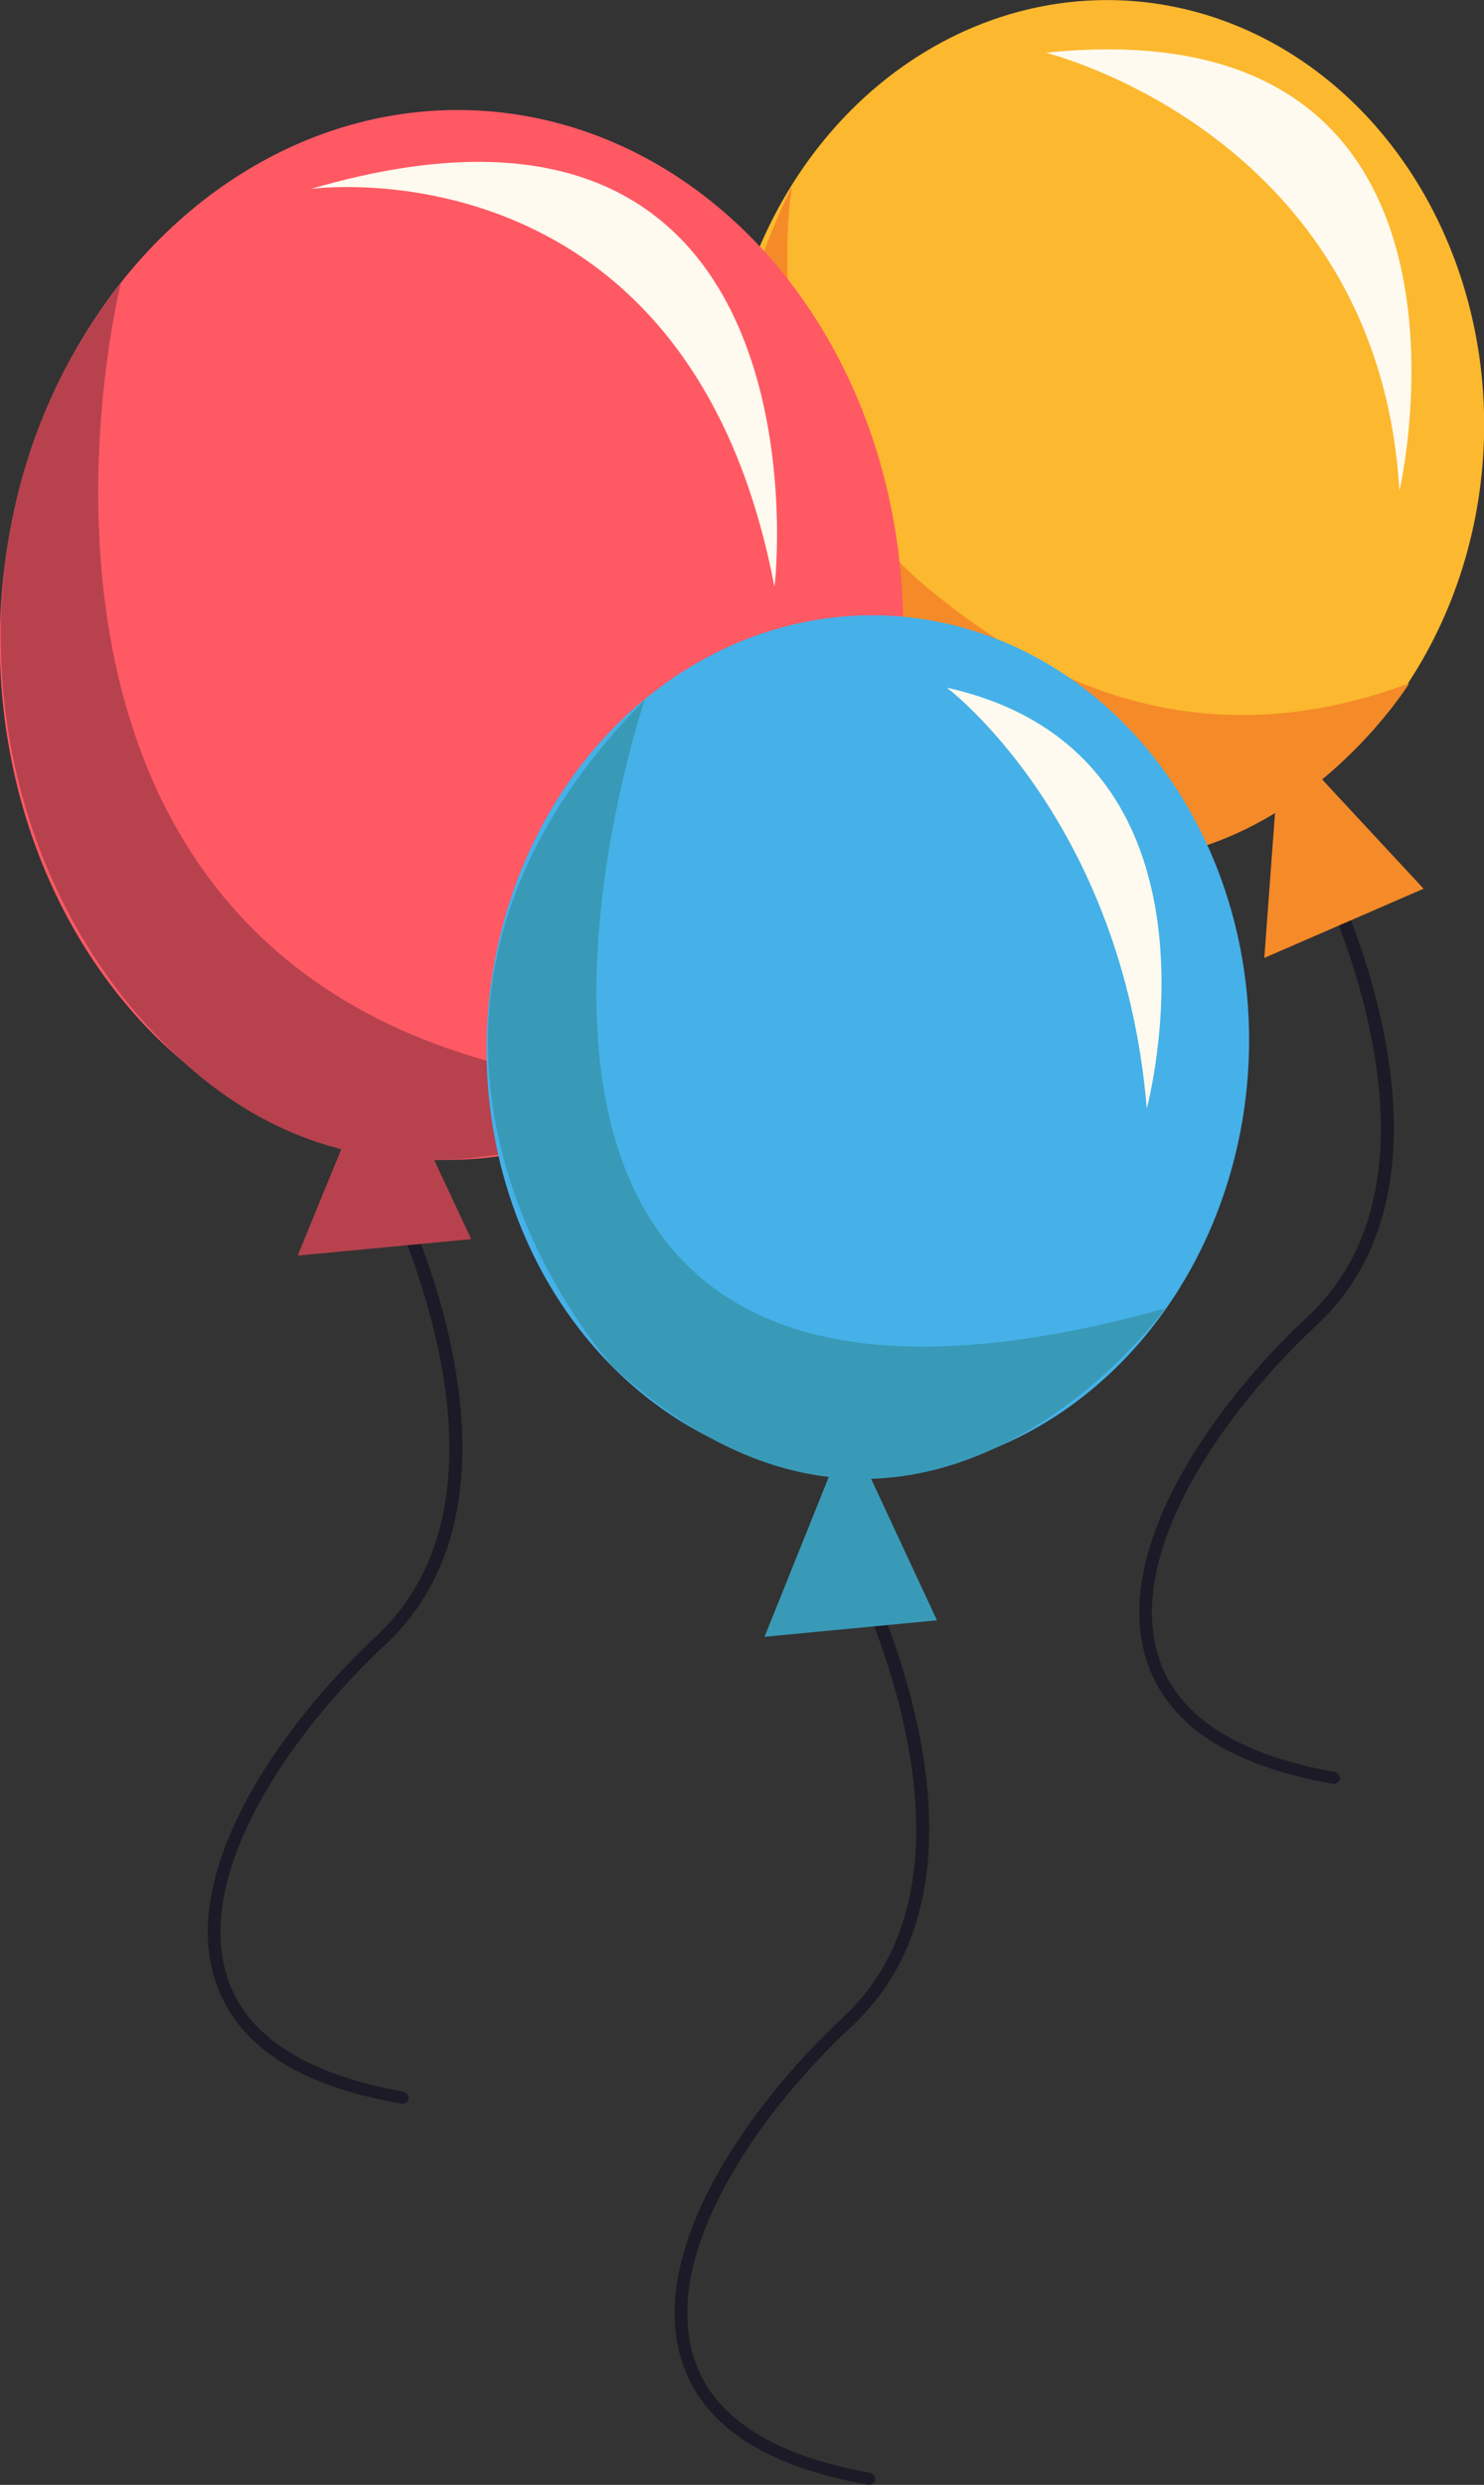 <?xml version="1.0" encoding="utf-8"?>
<!-- Generator: Adobe Illustrator 19.1.1, SVG Export Plug-In . SVG Version: 6.00 Build 0)  -->
<svg version="1.1" xmlns="http://www.w3.org/2000/svg" xmlns:xlink="http://www.w3.org/1999/xlink" x="0px" y="0px"
	 viewBox="0 0 135.1 226.2" style="enable-background:new 0 0 135.1 226.2;" xml:space="preserve">
<rect x="0" y="0" width="135.1" height="226.2" fill="#333333" stroke="none"/>
<style type="text/css">
	.st0{fill:#FCB82E;}
	.st1{fill:#1C1A26;}
	.st2{fill:#F58A28;}
	.st3{fill:#FFFAEF;}
	.st4{fill:#FF5964;}
	.st5{fill:#B7424E;}
	.st6{fill:#45B1E8;}
	.st7{fill:#399AB7;}
</style>
<g id="BACKGROUND">
</g>
<g id="OBJECT">
	<g>
		
			<ellipse transform="matrix(0.999 4.568761e-002 -4.568761e-002 0.999 1.891 -4.548)" class="st0" cx="100.4" cy="39.1" rx="34.7" ry="39.1"/>
		<path class="st1" d="M121.4,162.4C121.3,162.4,121.3,162.4,121.4,162.4c-9.6-1.7-15.3-5.5-17.1-11.5c-3-10,6.1-23,14.8-31.1
			c15-14.1-0.2-42.3-0.3-42.6c-0.2-0.3,0-0.6,0.2-0.8c0.3-0.2,0.6-0.1,0.8,0.2c0.2,0.3,15.8,29.3,0.1,44c-8.5,7.9-17.3,20.5-14.5,30
			c1.6,5.5,7.1,9.1,16.1,10.7c0.3,0.1,0.5,0.3,0.5,0.7C121.9,162.2,121.6,162.4,121.4,162.4z"/>
		<polygon class="st2" points="116.6,66.9 115.1,87.2 129.6,80.9 		"/>
		<path class="st2" d="M72.1,17c0,0-4,22.8,12.2,36.4c8.3,6.9,23.1,16.6,44,8.8c0,0-17.6,28.5-46.6,10S72.1,17,72.1,17z"/>
		<path class="st3" d="M95.2,4.8c0,0,30.3,7.4,32.2,39.9C127.4,44.7,137.7,0.4,95.2,4.8z"/>
	</g>
	<g>
		
			<ellipse transform="matrix(0.999 4.568761e-002 -4.568761e-002 0.999 2.683 -1.816)" class="st4" cx="41.1" cy="57.8" rx="41.1" ry="47.8"/>
		<path class="st1" d="M36.6,191.5C36.6,191.5,36.6,191.5,36.6,191.5C27,189.9,21.3,186,19.5,180c-3-10,6.1-23,14.8-31.1
			c15-14.1-0.2-42.3-0.3-42.6c-0.2-0.3,0-0.6,0.2-0.8c0.3-0.1,0.6-0.1,0.8,0.2c0.2,0.3,15.8,29.3,0.1,44c-8.5,7.9-17.3,20.5-14.5,30
			c1.6,5.5,7.1,9.1,16.1,10.7c0.3,0.1,0.5,0.3,0.5,0.7C37.1,191.4,36.9,191.5,36.6,191.5z"/>
		<polygon class="st5" points="34.8,95.5 27.1,114.3 42.9,112.8 		"/>
		<path class="st5" d="M11,25.8c0,0-17.6,69.7,50.1,73.4c0,0-23.6,15.7-43.8-2S-5.8,46.8,11,25.8z"/>
		<path class="st3" d="M28.3,17.2c0,0,34.4-4.8,42.2,36.2C70.6,53.4,76.1,3.2,28.3,17.2z"/>
	</g>
	<g>
		<path class="st1" d="M79.1,226.2C79,226.2,79,226.2,79.1,226.2c-9.6-1.7-15.3-5.5-17.1-11.5c-3-10,6.1-23,14.8-31.1
			c15-14.1-0.2-42.3-0.3-42.6c-0.2-0.3,0-0.6,0.2-0.8c0.3-0.1,0.6-0.1,0.8,0.2c0.2,0.3,15.8,29.3,0.1,44c-8.5,7.9-17.3,20.5-14.5,30
			c1.6,5.5,7.1,9.1,16.1,10.7c0.3,0.1,0.5,0.3,0.5,0.7C79.6,226,79.3,226.2,79.1,226.2z"/>
		
			<ellipse transform="matrix(0.999 4.568761e-002 -4.568761e-002 0.999 4.429 -3.511)" class="st6" cx="79" cy="95.1" rx="34.7" ry="39.1"/>
		<polygon class="st7" points="77.2,130.1 69.6,149 85.3,147.5 		"/>
		<path class="st7" d="M58.7,63.7c0,0-25.8,75.8,47.4,55.4c0,0-22.3,31-50.2,5.4C55.9,124.6,28.3,94.4,58.7,63.7z"/>
		<path class="st3" d="M86.2,62.6c0,0,16,12,18.2,38.3C104.4,100.9,113.1,68.6,86.2,62.6z"/>
	</g>
</g>
<g id="DESIGNED_BY_FREEPIK_1_">
</g>
</svg>
